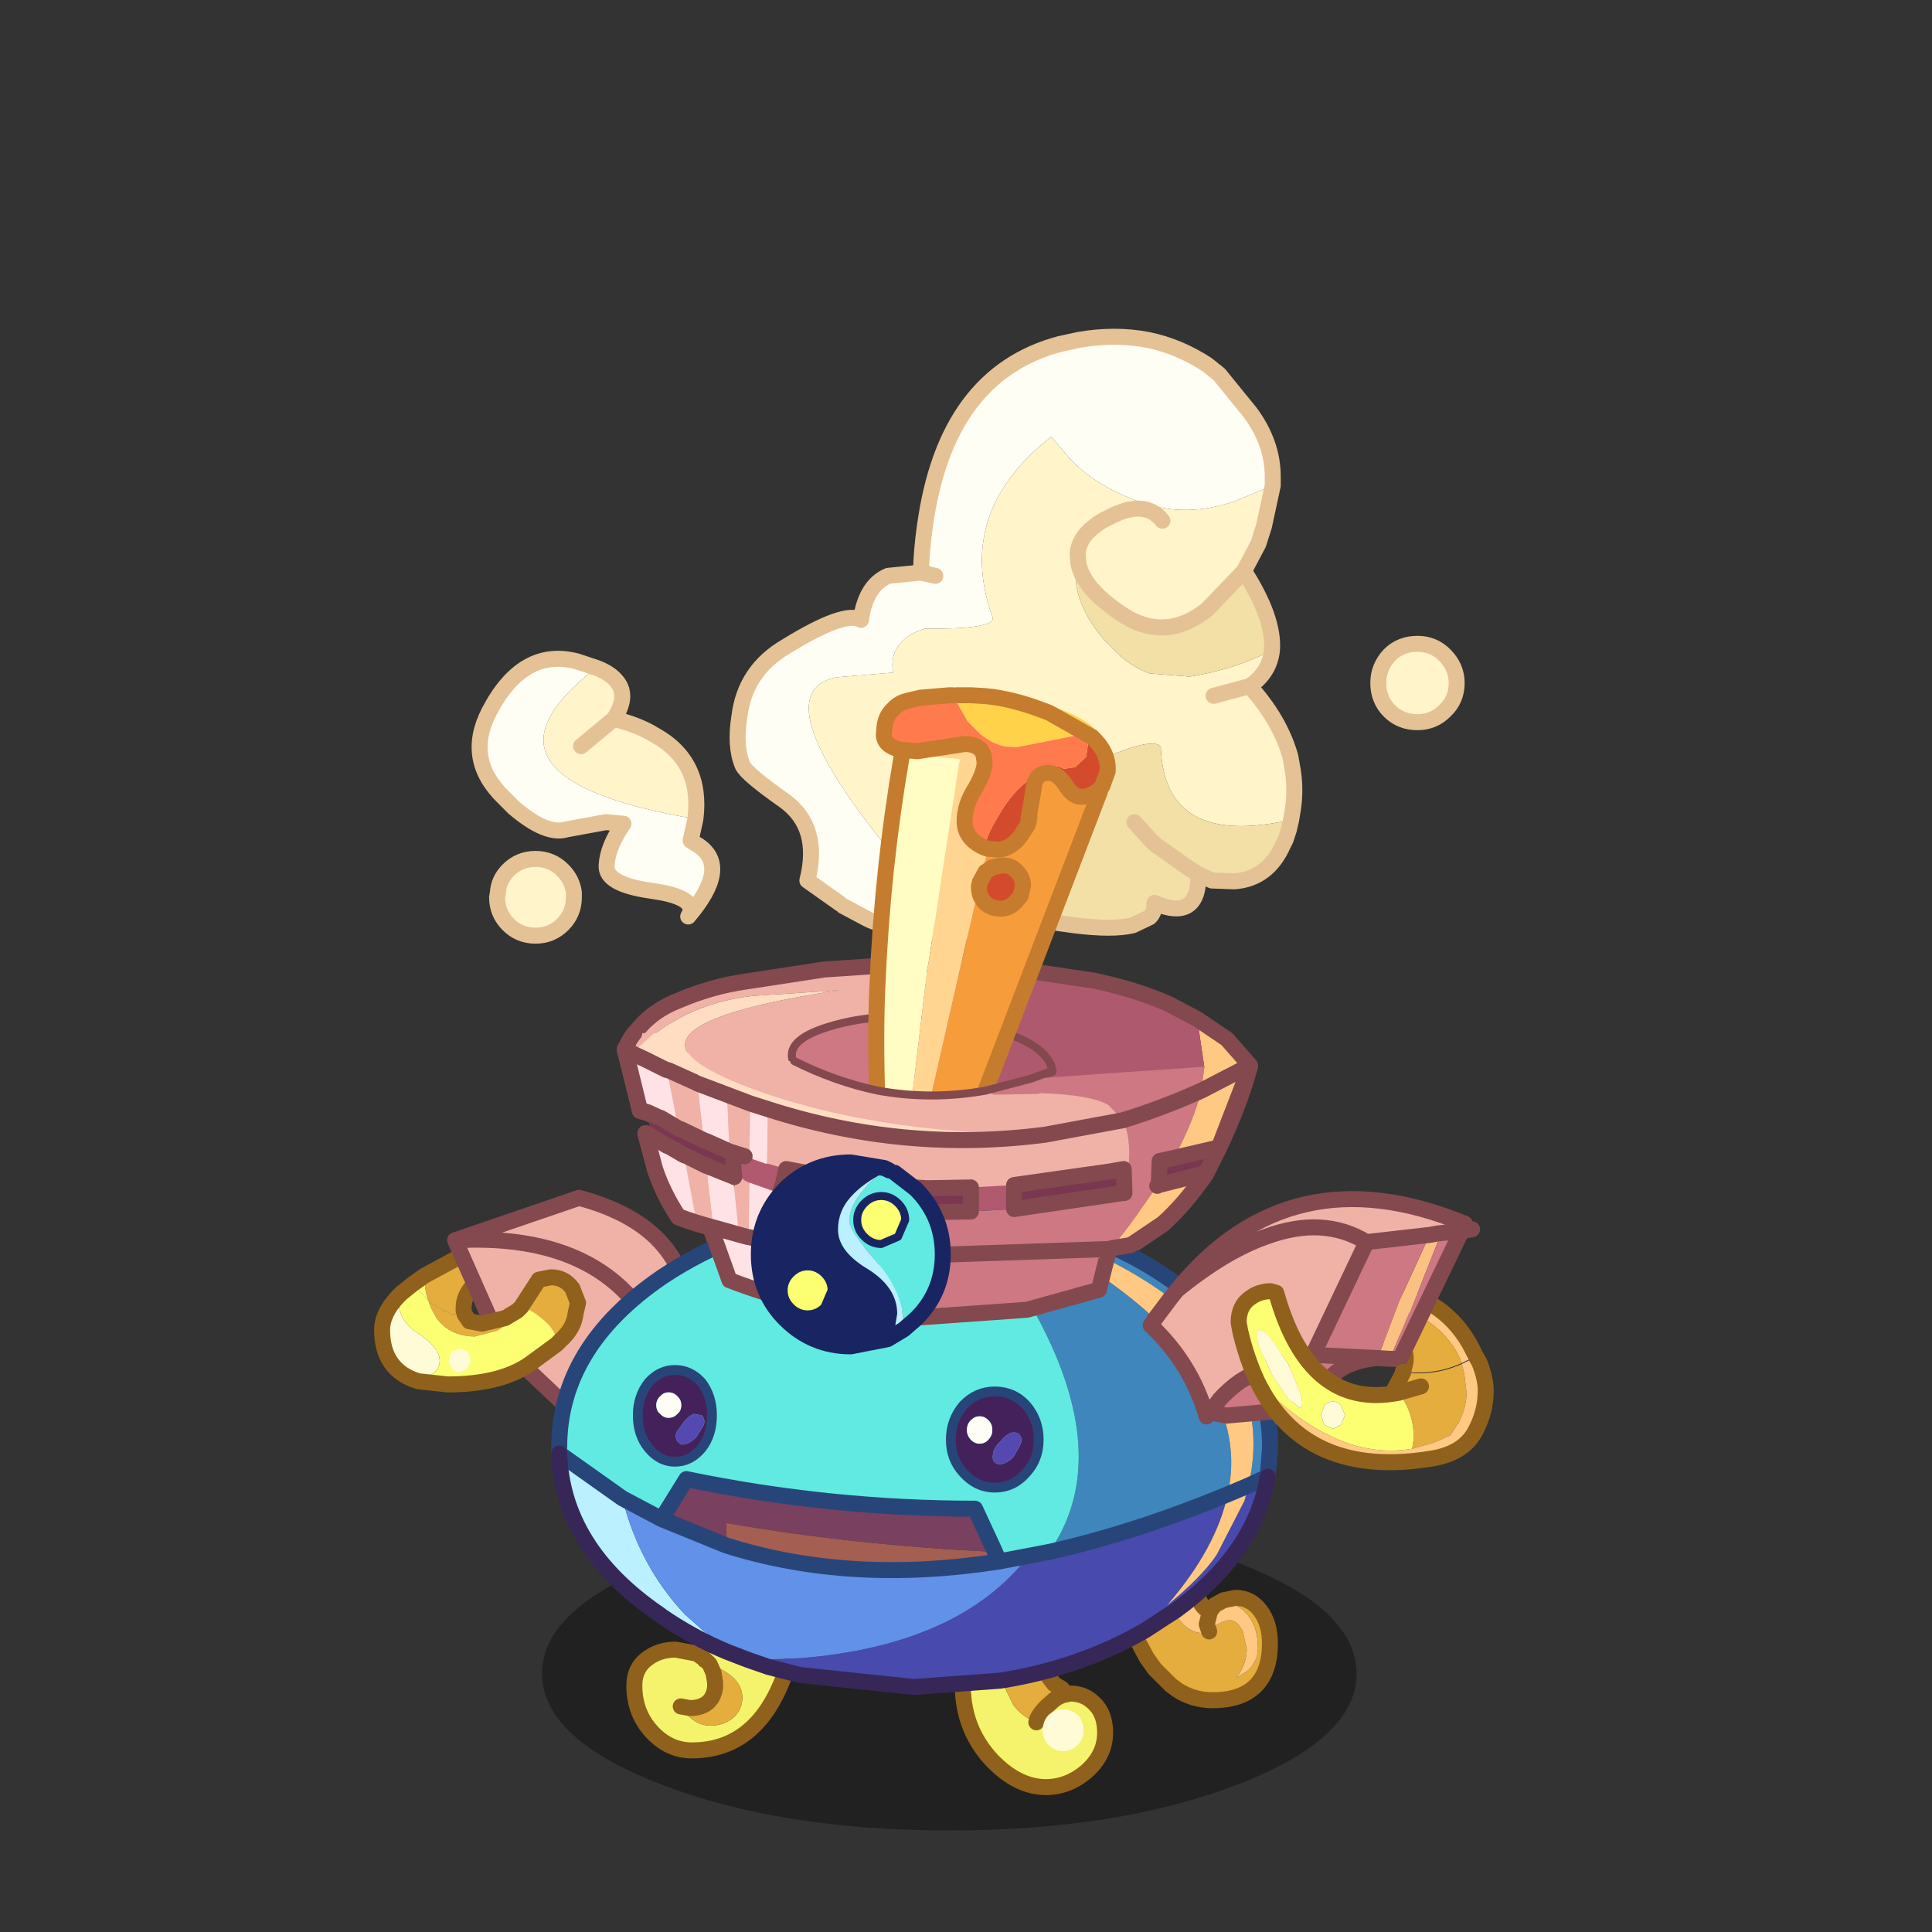 <svg xmlns:ffdec="https://www.free-decompiler.com/flash" xmlns:xlink="http://www.w3.org/1999/xlink" ffdec:objectType="frame" height="90" width="90" xmlns="http://www.w3.org/2000/svg"><rect width="100%" height="100%" fill="#333333" stroke="none"/><use ffdec:characterId="40" height="89.95" transform="translate(3.9 -4.6)" width="69" xlink:href="#a"/><defs><g id="a" transform="translate(-3.9 4.6)"><use ffdec:characterId="2" height="39.3" transform="translate(25.25 70.65) scale(.372)" width="102" xlink:href="#b"/><use ffdec:characterId="3" height="38.45" transform="translate(21.965 15.315) scale(.745)" width="62.1" xlink:href="#c"/><use ffdec:characterId="5" height="8.1" transform="translate(29.178 75.878) scale(.745)" width="10.45" xlink:href="#d"/><use ffdec:characterId="7" height="8.65" transform="translate(44.478 77.178) scale(.745)" width="9.9" xlink:href="#e"/><use ffdec:characterId="9" height="7.6" transform="translate(52.528 73.913) scale(.745)" width="9.4" xlink:href="#f"/><use ffdec:characterId="11" height="23.3" transform="translate(28.728 44.528) scale(.745)" width="40.1" xlink:href="#g"/><use ffdec:characterId="13" height="27.05" transform="translate(40.428 31.978) scale(.745)" width="15.5" xlink:href="#h"/><use ffdec:characterId="15" height="4.85" transform="translate(18.878 57.828) scale(.745)" width="6" xlink:href="#i"/><use ffdec:characterId="17" height="14.4" transform="translate(20.828 55.428) scale(.745)" width="15.35" xlink:href="#j"/><use ffdec:characterId="19" height="7.7" transform="translate(17.428 59.128) scale(.745)" width="13.25" xlink:href="#k"/><use ffdec:characterId="21" height="31.05" transform="translate(25.678 55.828) scale(.745)" width="45.45" xlink:href="#l"/><use ffdec:characterId="23" height="18.9" transform="translate(28.728 47.754) scale(.745)" width="40.1" xlink:href="#m"/><use ffdec:characterId="25" height="12.5" transform="translate(34.978 53.778) scale(.745)" width="12.5" xlink:href="#n"/><use ffdec:characterId="27" height="5.4" transform="translate(63.978 60.228) scale(.745)" width="6.8" xlink:href="#o"/><use ffdec:characterId="29" height="14.6" transform="translate(53.228 55.478) scale(.745)" width="21.1" xlink:href="#p"/><use ffdec:characterId="31" height="11.7" transform="translate(57.328 59.778) scale(.745)" width="16.45" xlink:href="#q"/><use ffdec:characterId="32" height="13.05" transform="translate(29.482 63.589) scale(.455)" width="42.05" xlink:href="#r"/></g><g id="c"><path d="m26.9 33.1-1.25-.95q-7.9-9.75-3.35-10.8l3.6-.3q-.15-1.1.4-1.75.55-.7 1.6-1 4.7.05 4.2-.8-2.3-6.5 3.7-11.2l1.15 1.35q1.55 1.7 4.45 2.75 2.9 1 5.95-.1l2.3-.95-.55 2.55-.35 1.1-.9 1.7-2.3 2.4q-2.5 2-5.1.45-2.6-1.65-2.95-3.3l-.05-.6q-.65 2.75 1.75 5.45l.85.85q.9.8 1.9 1.15l2.5.2q2.85-.45 5.15-1.65-.15 1.4-1.4 2.25 1.9 2.1 2.55 4.4l.15.85q.2 1.25 0 2.5l-.1.6q-7.95 1.8-8.15-4.55-.15-.25-.7-.2-2.7.15-15.05 7.6m19.05-10.6 2.25-.6-2.25.6m11 .95q-.7-.7-.7-1.75 0-1 .7-1.75.7-.7 1.75-.7 1 0 1.7.7.75.75.75 1.75 0 1.05-.75 1.75-.7.7-1.7.7-1.05 0-1.75-.7m-14.2-11.9q-1.1-1.4-3.35-.2-.55.25-.9.55-1 .75-1.05 1.75.05-1 1.05-1.75.35-.3.9-.55 2.25-1.2 3.35.2m-35.4 9.2q.8.3 1.2.75.9.95-.1 2.45 1.5.35 2.55 1 3 1.65 2.55 5.25-15.1-2.55-6.2-9.45M1.15 35.1l.05-.3q.05-.8.65-1.4.7-.7 1.7-.7t1.7.7q.6.6.7 1.4v.3q0 1-.7 1.7t-1.7.7q-1 0-1.7-.7t-.7-1.7m5.25-9.45 2.05-1.7-2.05 1.7" fill="#fff4ca" fill-rule="evenodd" transform="translate(.45 .45)"/><path d="m49.65 9.35-2.3.95q-3.05 1.1-5.95.1-2.9-1.05-4.45-2.75L35.8 6.3q-6 4.7-3.7 11.2.5.85-4.2.8-1.05.3-1.6 1-.55.65-.4 1.75l-3.6.3q-4.55 1.05 3.35 10.8l1.25.95 5.2 4q-3.45.25-5.6-.05-1.4-.2-2.2-.6l-1.5-.8-.2-.15-2.05-1.45q.85-3.35-1.45-5-2.35-1.65-2.6-2.2-.5-1.2-.2-3.05.35-2.9 2.95-4.4 3.65-2.25 4.65-1.65.3-2.15 1.7-2.75l2-.2h.05q.05-1.55.25-2.9Q29.2 2.4 36.35.5L37.5.25q2.3-.4 4.35 0 1.95.4 3.7 1.55l.75.6 1.95 2.4q1.4 1.9 1.4 4v.55m-22 5.45.9.2-.9-.2m-14.1 15.4-.3 1.35.55.35q1.9 1.35-.7 4.4.65-1.05-1.65-1.5l-.6-.1Q7.9 34.3 8 33.1q.05-1.15 1.05-2.6l-1.1-.1-2.45.45q-1.25.4-3.3-1.35l-.6-.6q-2.5-2.4-.95-5.4 2.1-4.05 5.5-3.15l1.2.4q-8.9 6.9 6.2 9.45" fill="#fffef4" fill-rule="evenodd" transform="translate(.45 .45)"/><path d="M26.9 33.1q12.35-7.45 15.05-7.6.55-.05.7.2.2 6.35 8.15 4.55l-.15.65-.2.6-.15.3q-.95 2.15-3.05 2.3l-1.4-.05-.85-.4q.05 3-2.75 1.8.05.55-.3.9l-1.05.5q-1.25.3-3.65 0l-1.45-.2-3.25.4-.45.05-5.2-4m20.95-18.4q1.9 2.95 1.75 4.95-2.3 1.2-5.15 1.65l-2.5-.2q-1-.35-1.9-1.15l-.85-.85q-2.4-2.7-1.75-5.45l.05.6q.35 1.65 2.95 3.3 2.6 1.55 5.1-.45l2.3-2.4M45 33.65l-.5-.3-2.2-1.55-.35-.35L41 30.4l.95 1.05.35.35 2.2 1.55.5.3" fill="#f2e0a7" fill-rule="evenodd" transform="translate(.45 .45)"/><path d="m50.8 30.25.1-.6q.2-1.25 0-2.5l-.15-.85q-.65-2.3-2.55-4.4l-2.25.6m-23.35 13-2.05-1.45q.85-3.35-1.45-5-2.35-1.65-2.6-2.2-.5-1.2-.2-3.05.35-2.9 2.95-4.4 3.65-2.25 4.65-1.65.3-2.15 1.7-2.75l2-.2h.05q.05-1.55.25-2.9Q29.2 2.4 36.35.5L37.5.25q2.3-.4 4.35 0 1.95.4 3.7 1.55l.75.6 1.95 2.4q1.4 1.9 1.4 4v.55l-.55 2.55-.35 1.1-.9 1.7q1.9 2.95 1.75 4.95-.15 1.4-1.4 2.25m-.35-7.2-2.3 2.4q-2.5 2-5.1.45-2.6-1.65-2.95-3.3l-.05-.6q.05-1 1.05-1.75.35-.3.9-.55 2.25-1.2 3.35.2m14.2 11.9q-.7-.7-.7-1.75 0-1 .7-1.75.7-.7 1.75-.7 1 0 1.7.7.75.75.75 1.75 0 1.05-.75 1.75-.7.7-1.7.7-1.05 0-1.75-.7m-6.15 6.8-.15.65-.2.6-.15.3q-.95 2.15-3.05 2.3l-1.4-.05-.85-.4q.05 3-2.75 1.8.05.55-.3.9l-1.05.5q-1.25.3-3.65 0l-1.45-.2-3.25.4m-.45.05q-3.45.25-5.6-.05-1.4-.2-2.2-.6l-1.5-.8M41 30.4l.95 1.05.35.35 2.2 1.55.5.3M28.55 15l-.9-.2m-14.1 15.4-.3 1.35.55.35q1.9 1.35-.7 4.4.65-1.05-1.65-1.5l-.6-.1Q7.9 34.3 8 33.1q.05-1.15 1.05-2.6l-1.1-.1-2.45.45q-1.25.4-3.3-1.35l-.6-.6q-2.5-2.4-.95-5.4 2.1-4.05 5.5-3.15l1.2.4q.8.3 1.2.75.9.95-.1 2.45 1.5.35 2.55 1 3 1.65 2.55 5.25m-12.4 4.9.05-.3q.05-.8.65-1.4.7-.7 1.7-.7t1.7.7q.6.6.7 1.4v.3q0 1-.7 1.7t-1.7.7q-1 0-1.7-.7t-.7-1.7m7.3-11.15-2.05 1.7" fill="none" stroke="#e4c296" stroke-linecap="round" stroke-linejoin="round" transform="translate(.45 .45)"/></g><g id="t"><path d="M4.85.2 5.4 0q1.9.55 3 1.3l-.05.1h.2q.55.35.9.8-1.7 4.9-5.85 4.9-1.4 0-2.45-1.1Q0 4.8 0 3.05 0 1.9.9 1.3 1.6.8 2.6.8l1.3.25q.5-.25.75-1l.2.15m-.4 1.25V1.4H4.4v.05h.05l.25.25.05.1-.05-.1-.25-.25M2.9 4.35q.8 1.2 1.85 1.2.9 0 1.5-.55.5-.5.5-1.2 0-1.3-1.95-2.05l-.05.05.2.45.1.6v.3q-.15 1.2-1.4 1.3h-.2l-.55-.1m1-3.3.5.35-.5-.35" fill="#f4f36b" fill-rule="evenodd" transform="translate(.5 .5)"/><path d="m4.75 1.8.05-.05q1.95.75 1.95 2.05 0 .7-.5 1.2-.6.55-1.5.55-1.05 0-1.85-1.2l.55.1h.2q1.25-.1 1.4-1.3v-.3l-.1-.6-.2-.45" fill="#e4ad3e" fill-rule="evenodd" transform="translate(.5 .5)"/><path d="M4.85.2 5.4 0q1.9.55 3 1.3l.15.1q.55.35.9.8-1.7 4.9-5.85 4.9-1.4 0-2.45-1.1Q0 4.8 0 3.05 0 1.9.9 1.3 1.6.8 2.6.8l1.3.25q.5-.25.75-1m-.2 1.4.25.25.05.1.2.45.1.6v.3q-.15 1.2-1.4 1.3h-.2l-.55-.1m1.55-2.9H4.4V1.4l-.5-.35" fill="none" stroke="#90611c" stroke-linecap="round" stroke-linejoin="round" transform="translate(.5 .5)"/></g><g id="u"><path d="m6.5 1.85.2-.05q.9 0 1.5.6.7.65.7 1.85 0 1.4-1.2 2.45-1.15.95-2.5.95-1.75 0-3.35-1.65Q.05 4.1 0 1.4L2.3.75l.85 1.75q.55.75 1.45 1.1.05-.4.65-1l.45-.4q.4-.3.8-.35" fill="#f4f36b" fill-rule="evenodd" transform="translate(.5 .5)"/><path d="M6.5 1.85q-.4.05-.8.35l-.45.4q-.6.6-.65 1-.9-.35-1.45-1.1L2.3.75 5.1 0q0 .4.3.8l.3.4.5.3.3.35" fill="#e4ad3e" fill-rule="evenodd" transform="translate(.5 .5)"/><path d="M0 1.4Q.05 4.1 1.85 6q1.6 1.65 3.35 1.65 1.35 0 2.5-.95 1.2-1.05 1.2-2.45 0-1.2-.7-1.85-.6-.6-1.5-.6l-.2.05q-.4.05-.8.35l-.45.4q-.6.6-.65 1M5.1 0q0 .4.3.8l.3.4.5.3" fill="none" stroke="#90611c" stroke-linecap="round" stroke-linejoin="round" transform="translate(.5 .5)"/><path d="M2.8 1.25.5 1.9m2.3-.65L5.6.5" fill="none" stroke="#90611c" stroke-linecap="round" stroke-linejoin="round" stroke-width=".1"/><path d="M7.2 5q-.4.4-.95.4-.5 0-.9-.4Q5 4.65 5 4.1t.35-.95q.4-.35.9-.35.55 0 .95.35.35.4.35.95 0 .55-.35.9" fill="#fffbd6" fill-rule="evenodd" transform="translate(.5 .5)"/></g><g id="v"><path d="m2.4 1.45.2.4q.7 1 1.6 1l.4-.1.45-.4q.5-.3.85-.3.45 0 .8.7l.25 1.1q0 .95-.65 1.8l.65-.4q.7-.6.7-1.45 0-2.4-2.15-3l.75-.15q.95 0 1.55.8.6.8.6 2.05 0 1.7-.85 2.6-.9.95-2.75.95-1.2 0-2.2-.65l-.4-.3-1-1-.5-.7L0 3.1l2.4-1.65" fill="#e4ad3e" fill-rule="evenodd" transform="translate(.5 .05)"/><path d="M5.5.8q2.15.6 2.15 3 0 .85-.7 1.45l-.65.4q.65-.85.65-1.8l-.25-1.1q-.35-.7-.8-.7-.35 0-.85.3l-.45.4-.4.1q-.9 0-1.6-1l-.2-.4 1.45-1 .15.4q.25.5.65.65l.3-.4.55-.3m-.9 1.95-.15-.45.2-.8-.2.8.15.45" fill="#ffc983" fill-rule="evenodd" transform="translate(.5 .05)"/><path d="m0 3.1.7 1.3.5.7 1 1 .4.3q1 .65 2.2.65 1.85 0 2.75-.95.85-.9.85-2.6 0-1.25-.6-2.05-.6-.8-1.55-.8L5.5.8l-.55.3-.3.4-.2.8.15.45M3.85.45l.15.4q.25.5.65.65" fill="none" stroke="#90611c" stroke-linecap="round" stroke-linejoin="round" transform="translate(.5 .05)"/><path d="M2.9 1.5.5 3.15M2.9 1.5l1.45-1L5 .05" fill="none" stroke="#90611c" stroke-linecap="round" stroke-linejoin="round" stroke-width=".1"/></g><g id="w"><path d="m0 5.4.35-.65q1.05-1.7 3-2.45 2.1-.9 4.25-1.2l4.9-.75 4.5-.3h2.6l.5.05-1.35 1.25-.15.2-1.75 1.75q-2.25.05-4.15.65-2.25.7-2.25 1.75 0 .3.15.45 2.6 1.3 5.25 1.85 3.3.6 6.7 0l.55.25 2.8-.05.05-.05q3.2.1 4.3.75l.9.95-4.85.9 4.85-.9q.4.8.4 2.1l-.05.9-.3.05-.85.15-6 .85-2.7.15-2.75.05-3.75-.25-5.05-.95-1.2-.35.05-3.4q8.55 2.75 17.35 1.6-11.25-.05-19.2-3.2l-.8-.35q-7.45-3.35 7.1-5.55L8.05 2Q3.5 2.5.45 5.65L0 5.4m5.35 11.1-.85-.25L3.7 12l.05.05h.05l1.3.65.45 3.85-.2-.05m-2.7-9.8 1.7.75.2.1.4 3.55-1.45-.7h-.05l-.1-.05-.7-3.65M6.4 8.25l1.45.55-.05 3.4h-.1q-.45-.2-.5 1 .1.35.5.5l.1.05-.05 3.4H7.7L7.15 17l-.3-2.85.05-.85-.05.1-.05-.6v-.05q-.15-.9.7-.65l-.95-.3-.15-3.55" fill="#f0b1a7" fill-rule="evenodd" transform="translate(.5 .5)"/><path d="m30.45 17.85-.15.05-14.75.5 14.75-.5-.15.35-.15.15.05.05-.05.6-.35 1.4-4.5 1.25-7.75.55.05-.3q0-1.55-1.65-3.25l-.25-.3-6.75-1 1.05-3.1h.05l4.35.95 4.65.35 2.75-.05 2.7-.15 6.8-1h.1l-.05-1.5.3-.05.05-.9q0-1.3-.4-2.1l-.9-.95q-1.1-.65-4.3-.75h-.25l.2.05-2.8.05-.55-.25 2.85-.75 10.85-.75-.2 1.5q-.45 1.85-1.7 4.2l-.9.2-.05 1.35-.1.2-1.65 2.35-1.2 1.55M15.85 8q-2.65-.55-5.25-1.85-.15-.15-.15-.45 0-1.05 2.25-1.75 1.9-.6 4.15-.65h.7l-.7 1.5-1 3.2m20.2 0q-2.45 1.1-4.9 1.85Q33.6 9.1 36.05 8" fill="#cd7882" fill-rule="evenodd" transform="translate(.5 .5)"/><path d="m35.8 3.45 1.85 1.25 1.45 1.65v.05q-.6 2.3-1.95 5.15l-2.8.65q1.25-2.35 1.7-4.2l.2-1.5-.45-3.05m.55 9.7Q35 15.1 33.65 16.3l-2 1.35-1.2.2 1.2-1.55 1.65-2.35.1-.2v.15l2.95-.75M39.1 6.4 36.05 8l3.05-1.6m-5.7 7.5-.1.05.1-.05" fill="#ffc983" fill-rule="evenodd" transform="translate(.5 .5)"/><path d="M17.4 22.25q-5.35-.3-10.85-2.4l-1.2-3.35.2.05-.45-3.85h.1l.05.05 1.5.6.1.8.3 2.85.55.15h.05l.05-3.4 1.7.6.15.05.2-.1-1.05 3.1 6.75 1 .25.3q1.65 1.7 1.65 3.25l-.05.3m-12.9-6L3.75 16l-.4-.15Q2.4 14.4 1.9 12.9l-.6-2.25.35.2 1 .6h.05l.95.55h.05l.8 4.25m-3.05-6.9-.5-.15-.8-3.25.3-.3.95.45 1.2.6h.05l.7 3.65-1.1-.65H2.2l-.75-.35m3.1-1.8 1.85.7.15 3.55-1.45-.65h-.05l-.1-.05-.4-3.55m3.3 1.25 1.1.35-.05 3.4h-.1l-1-.35.05-3.4m-.7 8.2-1.6-.45 1.6.45m2.6-2.75.05-.2v.2h-.05m.15.05h-.05.05m-1.1 3.1-1.05-.25 1.05.25" fill="#ffe2e5" fill-rule="evenodd" transform="translate(.5 .5)"/><path d="M.45 5.65Q3.5 2.5 8.05 2l5.35-.35Q-1.15 3.85 6.3 7.2l.8.35q7.95 3.15 19.2 3.2-8.8 1.15-17.35-1.6l-1.1-.35-1.45-.55-1.85-.7-.2-.1-1.7-.75H2.6l-1.2-.6-.95-.45" fill="#ffddc3" fill-rule="evenodd" transform="translate(.5 .5)"/><path d="m20.1.1 1.1.05L25 .4l4.35.65q2.6.55 4.65 1.45l1.8.95.45 3.05-10.85.75-2.85.75q-3.4.6-6.7 0l1-3.2.7-1.5h-.7l1.75-1.75.15-.2L20.1.1m5.3 7.15 1.35-.5q-.2-1.55-3.15-2.5-2.65-.9-6.05-.95 3.4.05 6.05.95 2.95.95 3.15 2.5l-1.35.5" fill="#af596f" fill-rule="evenodd" transform="translate(.5 .5)"/><path d="m37.15 11.55-.75 1.5-.05.1-2.95.75v-.15l.45-.7.5-.85 2.8-.65m-35.5-.7-.2-1.5.75.35h.05l1.1.65.1.05h.05l1.45.7.1.05h.05l1.45.65.95.3q-.85-.25-.7.65l-.05.6-1.5-.6-.05-.05h-.1l-1.3-.65h-.05L3.7 12h-.05l-.95-.55h-.05l-1-.6m8.2 3.2.25-1.15 5.05.95 3.75.25 2.75-.05v1.5l-2.75.05-4.65-.35-4.35-.95h-.05l-.05-.05.05-.2m-.95-1.5h-.1.1m22.3.35.05 1.5h-.1l-6.8 1v-1.5l6-.85.85-.15" fill="#7b3652" fill-rule="evenodd" transform="translate(.5 .5)"/><path d="m7.8 13.75-.1-.05q-.4-.15-.5-.5.05-1.2.5-1h.1l1 .35h.1l1.2.35-.25 1.15H9.8l-.05.2.05.05h.05l-.2.1-.15-.05-1.7-.6m16.55 1.65-2.7.15v-1.5l2.7-.15v1.5" fill="#b0596f" fill-rule="evenodd" transform="translate(.5 .5)"/><path d="m0 5.4.35-.65q1.05-1.7 3-2.45 2.1-.9 4.25-1.2l4.9-.75 4.5-.3h2.6l.5.05 1.1.05L25 .4l4.35.65q2.6.55 4.65 1.45l1.8.95 1.85 1.25 1.45 1.65v.05q-.6 2.3-1.95 5.15l-.75 1.5-.05.1Q35 15.1 33.65 16.3l-2 1.35-1.2.2-.15.05-.3 1.15-.35 1.4-4.5 1.25-7.75.55q-5.35-.3-10.85-2.4l-1.2-3.35-.85-.25-.75-.25-.4-.15Q2.4 14.4 1.9 12.9l-.6-2.25.35.2 1 .6h.05l.95.55h.05l.05.05h.05l1.3.65h.1l.05.05 1.5.6.05-.6q-.15-.9.7-.65l-.95-.3-1.45-.65h-.05l-.1-.05-1.45-.7h-.05l-.1-.05-1.1-.65H2.2l-.75-.35-.5-.15-.8-3.25L0 5.4l.45.25.95.45 1.2.6h.05l1.7.75m21.95 3.3 4.85-.9Q33.6 9.1 36.05 8l3.05-1.6M4.55 7.55l1.85.7 1.45.55 1.1.35q8.55 2.75 17.35 1.6M6.85 13.4l-.05-.6v-.05m-1.25 3.8 1.6.45.55.15h.05l1.05.25 6.75 1 14.75-.5M5.35 16.5l.2.05m4.3-2.25H9.8l-.05-.05.05-.2v.25m.05-.25.25-1.15 5.05.95 3.75.25 2.75-.05v1.5l-2.75.05-4.65-.35-4.35-.95h-.05l-.05-.05h-.05M31.2 12.9l.05 1.5h-.1l-6.8 1v-1.5l6-.85.85-.15m3.15-.7 2.8-.65m-3.75 2.2v.15l2.95-.75m-26.5.9-.05.2m.05.05h.05m23.4-.35.1-.05m.95-1.7-.9.2-.05 1.35" fill="none" stroke="#83494e" stroke-linecap="round" stroke-linejoin="round" transform="translate(.5 .5)"/><path d="M23.05 8.5q-3.4.6-6.7 0-2.65-.55-5.25-1.85-.15-.15-.15-.45 0-1.05 2.25-1.75 1.9-.6 4.15-.65h.7q3.4.05 6.05.95 2.95.95 3.15 2.5l-1.35.5-2.85.75z" fill="none" stroke="#83494e" stroke-linecap="round" stroke-linejoin="round" stroke-width=".5"/></g><g id="x"><path d="M14.5 4.8v-.15q0-1.1-1-2 1 .9 1 2v.15l-.35.95-.2.2q-.5.45-1.1.45-.55 0-1-.75-.5-.75-1.05-.75-.75 0-.9.75L9.85 6l-.3 1.75.3-1.75v.05l.05.25-.05.15-.2 1.1-.05.1-.05.1L9 8.7l.05.15q-.65.85-1.45.85L7 9.65l.05-.3q-.45 0 .7-1.9Q8.9 5.5 10.5 4.8h.05l.2-.1.15-.05.15-.1.3-.05q.15 0 .4.15l.7-.1.7-.65.15-1.05h.05l.15-.2h-.05.05l.25-.45q.75.7 1.1 1.65l-.05.1-.3.85m-8 6.95.35-.65.45-.3.55-.1q.55-.05.9.3.45.4.45.95l-.15.65-.3.35q-.35.4-.9.45-.6 0-1-.35-.4-.4-.4-.95v-.15l.05-.15v-.05" fill="#d34b2c" fill-rule="evenodd" transform="translate(.5 .5)"/><path d="m13.75 2.2-.25.45-2.65-1.5Q8.6.25 6.8.1q1.8.15 4.05 1.05l2.65 1.5h-.05l-.85-.1-3.8.75-.75-.05q-.85-.2-1.55-.8l-.75-.75L4.8.05h1.15l.4.05h.45q4.9.25 6.95 2.1" fill="#ffd249" fill-rule="evenodd" transform="translate(.5 .5)"/><path d="m4.8.05.95 1.65.75.75q.7.6 1.55.8l.75.05 3.8-.75.85.1h.05l-.15.2h-.05l-.15 1.05-.7.65-.7.1q-.25-.15-.4-.15l-.3.05H11l-.1.1-.15.05-.2.1h-.05q-1.6.7-2.75 2.65-1.15 1.9-.7 1.9l-.05.3q-.5-.15-.9-.5-.55-.5-.55-1.2 0-1.05.65-2.05.6-1.05.6-1.65l-.05-.4q-.2-.75-1.2-.75l-2.95.45-1.1-.1-.45-.5q-.4-.5-.5-1V1.3L1.1.9l.05-.05.8-.45.55-.3L4.6.05h.2M1.95.4 2.8.2 4.6.05 2.8.2l-.85.2M.55 1.95Q.65 1.3 1.1.9q-.45.4-.55 1.05M7 8.55v.05l.05.05-.05-.1" fill="#ff7a4c" fill-rule="evenodd" transform="translate(.5 .5)"/><path d="m7 9.65.6.05q.8 0 1.45-.85L9 8.7l.55-.95.05-.1.05-.1.2-1.1.05-.15-.05-.25V6l.05-.35q.15-.75.9-.75.55 0 1.05.75.45.75 1 .75.6 0 1.1-.45l.2-.2-.15.35-7.5 19.6-.1.2-.2-.15-2 .3h-.95V26l3.2-14.05v.15q0 .55.4.95.4.35 1 .35.55-.05.9-.45l.3-.35.15-.65q0-.55-.45-.95-.35-.35-.9-.3l-.55.1-.45.3-.35.65.5-2.1m2.05-.8.45-.7V8.1l.05-.15.05-.3-.05.3-.05.15v.05l-.45.7m.45-.75v-.05l.05-.1-.05.1v.05M6.2 25.75l.3-.05-.3.05" fill="#f79c3b" fill-rule="evenodd" transform="translate(.5 .5)"/><path d="M.1 25.6q-.15-4.25 0-7.45.3-7.2 1.5-14.2v-.3l3.7.4-.1.3-1.9 12.4-.1.5-.1.9-.7 5.9-.05.4-.05.45-.2.8h-.25L.1 25.6" fill="#fffcc4" fill-rule="evenodd" transform="translate(.5 .5)"/><path d="m3.2 26.05-.65-.1v-.25H2.1l.2-.8.05-.45.05-.4.7-5.9.1-.9.1-.5 1.9-12.4.1-.3-3.7-.4-.1-.2 1.1.1 2.95-.45q1 0 1.2.75l.05.4q0 .6-.6 1.65-.65 1-.65 2.05 0 .7.55 1.2.4.35.9.5l-.5 2.1v.05l-.05.15L3.25 26l-.05.05" fill="#ffd591" fill-rule="evenodd" transform="translate(.5 .5)"/><path d="M13.5 2.65q1 .9 1 2v.15l-.35.95-.2.2q-.5.45-1.1.45-.55 0-1-.75-.5-.75-1.05-.75-.75 0-.9.75L9.85 6l-.3 1.75m3.95-5.1-2.65-1.5Q8.6.25 6.8.1L5.95.05h-.9M7 9.65l.6.05q.8 0 1.45-.85l.45-.7V8.1l.05-.15-.05.1v.05m4.5-2L6.5 25.7l-.3.05-2 .3h-1l-.65-.1L.1 25.6q-.15-4.25 0-7.45.3-7.2 1.5-14.2v-.3m-.1-.2q-1-.25-1-.95l.05-.55Q.65 1.3 1.1.9q.3-.35.85-.5L2.8.2 4.6.05h.2m-3.3 3.4 1.1.1 2.95-.45q1 0 1.2.75l.05.4q0 .6-.6 1.65-.65 1-.65 2.05 0 .7.55 1.2.4.35.9.5m-.5 2.1.35-.65.45-.3.55-.1q.55-.05.9.3.45.4.45.95l-.15.65-.3.35q-.35.4-.9.45-.6 0-1-.35-.4-.4-.4-.95v-.15l.05-.15v-.05m3.1-4.1-.05.3" fill="none" stroke="#c57c2e" stroke-linecap="round" stroke-linejoin="round" transform="translate(.5 .5)"/></g><g id="y"><path d="M.7 1.65 3.1.35Q3.35 0 3.8 0q.6 0 .95.5l.25.8q0 .45-1.15.85-.7.7-.7 1.5v.2l.05.2h-.85L2.1 3.9l-.05-.05h-.2l-.1-.1-.8-.5Q.7 2.55.7 1.65" fill="#e4ad3e" fill-rule="evenodd" transform="translate(.5 .5)"/><path d="M.95 3.25 0 2.15l.7-.5q0 .9.25 1.6" fill="#fcff72" fill-rule="evenodd" transform="translate(.5 .5)"/><path d="M.7 1.65 3.1.35Q3.35 0 3.8 0q.6 0 .95.5l.25.8q0 .45-1.15.85-.7.7-.7 1.5v.2M0 2.15l.7-.5" fill="none" stroke="#90611c" stroke-linecap="round" stroke-linejoin="round" transform="translate(.5 .5)"/></g><g id="z"><path d="M11.9 7.45 7.35 13.4 2.9 9.2 0 2.65q8.45-.45 11.9 4.8Q8.45 2.2 0 2.65L7.75 0Q11.3.95 13 2.95q.95 1.1 1.35 2.55L11.9 7.45" fill="#f0b1a7" fill-rule="evenodd" transform="translate(.5 .5)"/><path d="M0 2.65 2.9 9.2l4.45 4.2 4.55-5.95Q8.45 2.2 0 2.65L7.75 0Q11.3.95 13 2.95q.95 1.1 1.35 2.55L11.9 7.45" fill="none" stroke="#83494e" stroke-linecap="round" stroke-linejoin="round" transform="translate(.5 .5)"/></g><g id="A"><path d="M8.7 1.85 9.8.15l.75-.15q.85 0 1.35.7l.35.9-.15.65q-.1.95-.95 1.7l-.2.2q-.05-.85-1-1.6Q9.3 2 8.7 1.85M2.9 1.5l.8.5.1.1H4l.05.05.25.15h.85l.3.45.8.15 1.45-.35.75-.45q-.3.75-1.3 1.25L5.8 3.7q-1.55 0-2.4-1.15L3.1 2l-.2-.5" fill="#e4ad3e" fill-rule="evenodd" transform="translate(.5 .5)"/><path d="M2.25 6.5Q0 5.8 0 3.3q0-1.05 1-2.1-.05 1.5 1.25 2.3 1.35.9 1.35 1.7 0 .5-.4.8l-.95.5" fill="#fffbd6" fill-rule="evenodd" transform="translate(.5 .5)"/><path d="m10.95 4.15-.05.05-1.5 1.1Q7.55 6.7 4.1 6.7l-1.85-.2.95-.5q.4-.3.4-.8 0-.8-1.35-1.7Q.95 2.7 1 1.2l.2-.2.75-.6.95 1.1.2.5.3.55Q4.25 3.7 5.8 3.7l1.35-.35q1-.5 1.3-1.25l.25-.25q.6.15 1.25.7.95.75 1 1.6" fill="#fcff72" fill-rule="evenodd" transform="translate(.5 .5)"/><path d="M8.7 1.85 9.8.15l.75-.15q.85 0 1.35.7l.35.9-.15.65q-.1.95-.95 1.7l-.2.2-.05.05-1.5 1.1Q7.55 6.7 4.1 6.7l-1.85-.2Q0 5.8 0 3.3q0-1.05 1-2.1l.2-.2.75-.6m3.2 1.9.3.45.8.15 1.45-.35.75-.45.25-.25" fill="none" stroke="#90611c" stroke-linecap="round" stroke-linejoin="round" transform="translate(.5 .5)"/><path d="m5.35 5.7-.5.25q-.3 0-.5-.25l-.2-.5.2-.55.5-.2.5.2.2.55-.2.5" fill="#fffbd6" fill-rule="evenodd" transform="translate(.5 .5)"/></g><g id="B"><path d="M25.35.15q5 .45 9.1 2.3l.2.1q1.75.8 3.3 1.85 4.2 2.85 5.7 6.5.8 1.95.8 4.15l-.15 1.85-1.2.55q2-8.65-8.85-14.15h-.05l-.05-.05v.05l-.35.3-.35.45Q43.4 10.8 41.8 18q-5.8 2.4-11.15 3.6 5.45-7.9-5.3-21.45M11.3 1.9l.55-.2-.05 1.05-.5-.85" fill="#3f86bd" fill-rule="evenodd" transform="translate(.5 .5)"/><path d="M10.45 21.2 6.4 19.55l1.55-2.5Q16.9 18.9 26 18.9l1.25 2.7q-8.65-.4-16.8-1.8v1.4" fill="#79405f" fill-rule="evenodd" transform="translate(.5 .5)"/><path d="M30.65 21.6Q36 20.4 41.8 18q-.7 3.35-3.8 6.95 2.15-1.75 3.1-3.15l1.75-3.4.25-.95 1.2-.55q-.8 4.8-5.8 8.4l-.55.35-1.3.85q-4.05 2.35-9.05 3.15l-5.4.4-7.15-.75-1.95-.5-1.3-.45 3.25-.1q9.95-.8 14.3-6.4l1.3-.25" fill="#484aad" fill-rule="evenodd" transform="translate(.5 .5)"/><path d="M10.5 27.85q-2.15-.9-4.05-2.2l-.2-.15Q.2 21.35 0 15.45l3.95 2.8q1.05 4.2 3.9 7.25l2.65 2.35" fill="#baf0ff" fill-rule="evenodd" transform="translate(.5 .5)"/><path d="m27.25 21.6.25.6q-9.3 1.45-17.05-1v-1.4q8.15 1.4 16.8 1.8" fill="#a45e52" fill-rule="evenodd" transform="translate(.5 .5)"/><path d="M25.35.15Q36.1 13.7 30.65 21.6l-1.3.25-1.85.35-.25-.6L26 18.9q-9.1 0-18.05-1.85l-1.55 2.5-2.45-1.3L0 15.45v-.4Q0 8.8 6.45 4.4 8.7 2.9 11.3 1.9l.5.85.05-1.05 1.1-.4Q15.45.5 18.3.2l3.9-.2 3.15.15" fill="#60eae2" fill-rule="evenodd" transform="translate(.5 .5)"/><path d="M41.8 18q1.6-7.2-8.35-13.95l.35-.45.35-.3v-.05l.05.05h.05Q45.1 8.8 43.1 17.45l-.25.95-1.75 3.4q-.95 1.4-3.1 3.15 3.1-3.6 3.8-6.95l1.3-.55-1.3.55" fill="#ffc983" fill-rule="evenodd" transform="translate(.5 .5)"/><path d="m11.8 28.35-1.3-.5-2.65-2.35Q5 22.45 3.95 18.25l2.45 1.3 4.05 1.65q7.75 2.45 17.05 1l1.85-.35q-4.35 5.6-14.3 6.4l-3.25.1" fill="#6191e9" fill-rule="evenodd" transform="translate(.5 .5)"/><path d="m44.3 16.9.15-1.85q0-2.2-.8-4.15-1.5-3.65-5.7-6.5-1.55-1.05-3.3-1.85l-.2-.1Q30.35.6 25.35.15L22.2 0l-3.9.2q-2.85.3-5.35 1.1l-1.1.4-.55.2q-2.6 1-4.85 2.5Q0 8.8 0 15.05v.4l3.95 2.8 2.45 1.3 1.55-2.5Q16.9 18.9 26 18.9l1.25 2.7.25.6q-9.3 1.45-17.05-1L6.4 19.55m24.25 2.05Q36 20.4 41.8 18l1.3-.55 1.2-.55m-16.8 5.3 1.85-.35 1.3-.25" fill="none" stroke="#284579" stroke-linecap="round" stroke-linejoin="round" transform="translate(.5 .5)"/><path d="M44.3 16.9q-.8 4.8-5.8 8.4l-.55.35-1.3.85q-4.05 2.35-9.05 3.15l-5.4.4-7.15-.75-1.95-.5-1.3-.45-1.3-.5q-2.15-.9-4.05-2.2l-.2-.15Q.2 21.35 0 15.45" fill="none" stroke="#372758" stroke-linecap="round" stroke-linejoin="round" transform="translate(.5 .5)"/></g><g id="C"><path d="m30.45 17.85 1.2-1.55 1.65-2.35.1-.2v.15l-.1.05.1-.05 2.95-.75Q35 15.1 33.65 16.3l-2 1.35-1.2.2m3.9-5.65q1.25-2.35 1.7-4.2l.2-1.5h2.7L36.05 8l2.9-1.5h.15l-1.95 5.05-2.8.65" fill="#ffc983" fill-rule="evenodd" transform="translate(.5 -3.9)"/><path d="m31.2 12.9.3-.05.05-.9q0-1.3-.4-2.1Q33.6 9.1 36.05 8q-2.45 1.1-4.9 1.85l-.9-.95q-1.1-.65-4.3-.75h-.25l.2.05-2.8.05-.55-.25 2.85-.75 10.85-.75-.2 1.5q-.45 1.85-1.7 4.2l-.9.2-.05 1.35-.1.2-1.65 2.35-1.2 1.55-.15.05-.15.35-.15.15.05.05-.05.6-.35 1.4-4.5 1.25-7.75.55.05-.3q0-1.55-1.65-3.25l-.25-.3-6.75-1 1.05-3.1h.05l4.35.95 4.65.35 2.75-.05 2.7-.15 6.8-1h.1l-.05-1.5m-.9 5-14.75.5 14.75-.5" fill="#cd7882" fill-rule="evenodd" transform="translate(.5 -3.9)"/><path d="M31.15 9.85q.4.8.4 2.1l-.05.9-.3.05-.85.15-6 .85-2.7.15-2.75.05-3.75-.25-5.05-.95-1.2-.35.05-3.4q8.55 2.75 17.35 1.6-11.25-.05-19.2-3.2l-.8-.35-.9-.45q-1.1-.6-1.45-1.15h5v.1h.55v.45h1.1q2.6 1.3 5.25 1.85 3.3.6 6.7 0l.55.25 2.8-.05.05-.05q3.2.1 4.3.75l.9.95-4.85.9 4.85-.9M5.35 16.5l-.85-.25L3.7 12l.05.05h.05l1.3.65.45 3.85-.2-.05M0 5.4l.35-.65.25-.35h1.25L.45 5.65 0 5.4m2.65 1.3.15.05 1.55.7.2.1.4 3.55-1.45-.7h-.05l-.1-.05-.7-3.6V6.7M6.4 8.25l1.45.55-.05 3.4h-.1q-.45-.2-.5 1 .1.35.5.5l.1.05-.05 3.4H7.7L7.15 17l-.3-2.85.05-.85-.05.1-.05-.6v-.05q-.15-.9.7-.65l-.95-.3-.15-3.55" fill="#f0b1a7" fill-rule="evenodd" transform="translate(.5 -3.9)"/><path d="m31.2 12.9.05 1.5h-.1l-6.8 1v-1.5l6-.85.85-.15m-9.55 2.65-2.75.05-4.65-.35-4.35-.95h-.05l-.05-.05.05-.2.25-1.15 5.05.95 3.75.25 2.75-.05v1.5m15.5-4-.75 1.5-.05.1-2.95.75v-.15l.45-.7.5-.85 2.8-.65m-35.5-.7-.2-1.5.75.35h.05l1.1.65.1.05h.05l1.45.7.1.05h.05l1.45.65.95.3q-.85-.25-.7.65v.05l-.05.55-1.5-.6-.05-.05h-.1l-1.3-.65h-.05L3.7 12h-.05l-.95-.55h-.05l-1-.6" fill="#7b3652" fill-rule="evenodd" transform="translate(.5 -3.9)"/><path d="m24.35 15.4-2.7.15v-1.5l2.7-.15v1.5M7.8 13.75l-.1-.05q-.4-.15-.5-.5.05-1.2.5-1h.1l1 .35h.1l1.2.35-.25 1.15H9.8l-.05.2.05.05h.05l-.2.1-.15-.05-1.7-.6" fill="#b0596f" fill-rule="evenodd" transform="translate(.5 -3.9)"/><path d="M9.85 14.3 8.8 17.4l6.75 1 .25.3q1.65 1.7 1.65 3.25l-.05.3q-5.35-.3-10.85-2.4l-1.2-3.35.2.05-.45-3.85h.1l.05.05 1.5.6.1.8.3 2.85.55.15h.05l.05-3.4 1.7.6.15.05.2-.1M4.5 16.25 3.75 16l-.4-.15Q2.4 14.4 1.9 12.9l-.6-2.25.35.2 1 .6h.05l.95.55h.05l.8 4.25m-3.05-6.9-.5-.15-.6-2.45-.2-.8.3-.3.95.45 1.2.6h.05v.05l.7 3.6-1.1-.65H2.2l-.75-.35m3.1-1.8 1.85.7.15 3.55-1.45-.65h-.05l-.1-.05-.4-3.55m3.3 1.25 1.1.35-.05 3.4h-.1l-1-.35.05-3.4m1.95 5.25v.2h-.05l.05-.2m-1 3.35-1.05-.25 1.05.25M7.15 17l-1.6-.45 1.6.45" fill="#ffe2e5" fill-rule="evenodd" transform="translate(.5 -3.9)"/><path d="M3.95 5.6q.35.55 1.45 1.15l.9.45.8.35q7.95 3.15 19.2 3.2-8.8 1.15-17.35-1.6l-1.1-.35-1.45-.55-1.85-.7-.2-.1-1.55-.7-.15-.05H2.6l-1.2-.6-.95-.45 1.4-1.25H3.4v1.2h.55" fill="#ffddc3" fill-rule="evenodd" transform="translate(.5 -3.9)"/><path d="m31.2 12.9.05 1.5h-.1l-6.8 1v-1.5l6-.85.85-.15m-9.55 2.65-2.75.05-4.65-.35-4.35-.95h-.1v-.05l.05-.2.25-1.15 5.05.95 3.75.25 2.75-.05v1.5M8.8 17.4l6.75 1 14.75-.5.15-.05 1.2-.2 2-1.35q1.35-1.2 2.7-3.15l.05-.1.75-1.5L39.1 6.5m-5.7 7.25.05-1.35.9-.2 2.8-.65M36.05 8q-2.45 1.1-4.9 1.85l-4.85.9q-8.8 1.15-17.35-1.6l-1.1-.35-1.45-.55-1.85-.7m31.5.45 2.9-1.5M30.3 17.9l-.3 1.15-.35 1.4-4.5 1.25-7.75.55q-5.35-.3-10.85-2.4l-1.2-3.35-.85-.25-.75-.25-.4-.15Q2.4 14.4 1.9 12.9l-.6-2.25.35.2 1 .6h.05l.95.55h.05l.05.05h.05l1.3.65h.1l.05.05 1.5.6.05-.55v-.05q-.15-.9.7-.65l-.95-.3-1.45-.65h-.05l-.1-.05-1.45-.7h-.05l-.1-.05-1.1-.65H2.2l-.75-.35-.5-.15-.6-2.45-.2-.8L0 5.4l.35-.65.25-.35m32.8 9.5v-.15m-.1.2.1-.05 2.95-.75M.45 5.65l.95.45 1.2.6h.05l.15.05 1.55.7m-3.9-1.8L0 5.4m9.75 8.85h.05v-.2l-.05.2.05.05m0-.05.05.05m-3-.9-.05-.6m.35 4.2.55.15h.05l1.05.25m-3.45-.9.2.05 1.6.45" fill="none" stroke="#83494e" stroke-linecap="round" stroke-linejoin="round" transform="translate(.5 -3.9)"/><path d="M23.05 4.1q-3.4.6-6.7 0-2.65-.55-5.25-1.85m16.05.2.1.4-.4.15-.95.35-2.85.75" fill="none" stroke="#83494e" stroke-linecap="round" stroke-linejoin="round" stroke-width=".5"/></g><g id="D"><path d="M7.65 2.1q.6 0 1.05.45.45.45.45 1.05L8.7 4.65l-1.05.45q-.6 0-1.05-.45-.45-.45-.45-1.05 0-.6.45-1.05.45-.45 1.05-.45m-4.6 7.4q-.6 0-1.05-.45Q1.55 8.6 1.55 8q0-.6.45-1.05.45-.45 1.05-.45.6 0 1.05.45.45.45.45 1.05L4.1 9.05q-.45.45-1.05.45" fill="#fcff72" fill-rule="evenodd" transform="translate(.5 .5)"/><path d="m8.05 11.05-2.3.45q-2.4 0-4.1-1.7Q0 8.15 0 5.75t1.65-4.1Q3.35 0 5.75 0l2.1.35Q6.4 1.05 5.55 2q-.85.95-.85 2.2 0 1.45 1.85 2.6Q8.4 7.9 8.4 9.45l-.15.9-.2.7m-5-1.55q.6 0 1.05-.45L4.55 8q0-.6-.45-1.05-.45-.45-1.05-.45-.6 0-1.05.45-.45.45-.45 1.05 0 .6.45 1.05.45.45 1.05.45" fill="#192562" fill-rule="evenodd" transform="translate(.5 .5)"/><path d="m8.5.65 1.3 1q1.7 1.7 1.7 4.1 0 2.4-1.7 4.05l-.75.65v-.2q0-2.1-1.7-4.05-1.7-1.9-1.7-2.55 0-.9.95-2Q7.35.7 8.15.5l.35.15M7.65 2.1q-.6 0-1.05.45-.45.45-.45 1.05 0 .6.45 1.05.45.45 1.05.45l1.05-.45.45-1.05q0-.6-.45-1.05-.45-.45-1.05-.45" fill="#60eae2" fill-rule="evenodd" transform="translate(.5 .5)"/><path d="m9.05 10.45-1 .6.2-.7.15-.9q0-1.55-1.85-2.65Q4.7 5.65 4.7 4.2q0-1.25.85-2.2.85-.95 2.3-1.65l.3.15q-.8.2-1.55 1.15-.95 1.1-.95 2 0 .65 1.7 2.55 1.7 1.95 1.7 4.05v.2" fill="#baf0ff" fill-rule="evenodd" transform="translate(.5 .5)"/><path d="M8.15 2.6q.6 0 1.05.45.45.45.45 1.05L9.2 5.15l-1.05.45q-.6 0-1.05-.45-.45-.45-.45-1.05 0-.6.45-1.05.45-.45 1.05-.45m.2-1.75q-1.45.7-2.3 1.65-.85.95-.85 2.2 0 1.45 1.85 2.6Q8.9 8.4 8.9 9.95l-.15.9-.2.7m-5-1.55q-.6 0-1.05-.45-.45-.45-.45-1.05 0-.6.45-1.05Q2.95 7 3.55 7q.6 0 1.05.45.45.45.45 1.05L4.6 9.55q-.45.45-1.05.45" fill="none" stroke="#192562" stroke-linecap="round" stroke-linejoin="round" stroke-width=".5"/><path d="m8.5.65 1.3 1q1.7 1.7 1.7 4.1 0 2.4-1.7 4.05l-.75.65-1 .6-2.3.45q-2.4 0-4.1-1.7Q0 8.15 0 5.75t1.65-4.1Q3.35 0 5.75 0l2.1.35.3.15" fill="none" stroke="#192562" stroke-linecap="round" stroke-linejoin="round" transform="translate(.5 .5)"/></g><g id="E"><path d="m2.05 0 .8.05Q4.6 1 5.6 2.85l.2.4.1.2-.9.45-.05-.2Q4.15 1.8 1.8.6l.25-.6" fill="#ffc983" fill-rule="evenodd" transform="translate(.5 .5)"/><path d="M1 .3V.25l.8.35q2.35 1.2 3.15 3.1l.05.2q-1.8.8-3.65.5l.05-.15q.25-.75 0-1.15l-.25-.25L.9 2.6.3 2 1 .3" fill="#e4ad3e" fill-rule="evenodd" transform="translate(.5 .5)"/><path d="M1 .3V.25L1.1.2l.95-.2.8.05Q4.6 1 5.6 2.85l.2.4M1.35 4.4l.05-.15q.25-.75 0-1.15l-.25-.25L.9 2.6.3 2 0 1.75Q.2.75 1 .3" fill="none" stroke="#90611c" stroke-linecap="round" stroke-linejoin="round" transform="translate(.5 .5)"/></g><g id="F"><path d="m19.45 2-1.4.15H18l-.55.1-3.95.45q-2.7-1.65-6.25-.35-2.6.9-5.6 3.35 3-2.45 5.6-3.35 3.55-1.3 6.25.35l-3.35 7.05q-1.95.3-3.45 1l-1.1.65q-.7.5-1.25 1.1l-.65.85-.2.25Q2.55 10.3 0 7.9l.35-.5.9-1.2.4-.5q7.05-8.65 18-4.15l-.2.45" fill="#f0b1a7" fill-rule="evenodd" transform="translate(.5 .5)"/><path d="m18 2.15.15.05-1.9 4.8-.1.15-1.2 2.85-.75-.05 1.25-3.3.05-.15 1.95-4.25.55-.1" fill="#fbc182" fill-rule="evenodd" transform="translate(.5 .5)"/><path d="m14.95 10 1.2-2.85.1-.15 1.9-4.8-.15-.05h.05l1.4-.15-3.85 8h-.65m2.5-7.75L15.5 6.5l-.05.15-1.25 3.3h-.05l-4-.2 4 .2q-3.25.3-3.85 3.1l-5.55.5-.4-1.05q.55-.6 1.25-1.1l1.1-.65q1.5-.7 3.45-1L13.5 2.7l3.95-.45" fill="#cd7882" fill-rule="evenodd" transform="translate(.5 .5)"/><path d="M14.95 10h.65l3.85-8-1.4.15H18l-.55.1-3.95.45-3.35 7.05q-1.95.3-3.45 1l-1.1.65q-.7.5-1.25 1.1l-.65.85-.2.25Q2.55 10.3 0 7.9l.35-.5.9-1.2.4-.5q3-2.45 5.6-3.35 3.55-1.3 6.25.35m.7 7.25.75.05m4.5-8 .65-.1m-.65.1.2-.45Q8.7-2.95 1.65 5.7m12.5 4.25h.05m-4.05-.2 4 .2q-3.25.3-3.85 3.1l-5.55.5-1.05-.2" fill="none" stroke="#83494e" stroke-linecap="round" stroke-linejoin="round" transform="translate(.5 .5)"/></g><g id="G"><path d="M10.3 5.05q1.85.3 3.65-.5l.15.55.15 1.25q0 .9-.5 1.9l-.05.05-.45.7-.65.3-.5.2-1.25.35.1-.65q0-1.65-.95-2.85l-.25-.25.3-.55.25-.5m1.1.9-1.4.4 1.4-.4" fill="#e4ad3e" fill-rule="evenodd" transform="translate(.5 .5)"/><path d="m13.95 4.55.9-.45.2.35q.4 1 .4 1.75 0 1.3-.6 2.45-.7 1.45-2.7 1.8-8 1.35-11-4.85 4.8 4.9 9.35 4.3l.35-.05 1.25-.35.5-.2.65-.3.45-.7.05-.05q.5-1 .5-1.9L14.1 5.1l-.15-.55" fill="#ffc983" fill-rule="evenodd" transform="translate(.5 .5)"/><path d="M1.15 5.6Q.5 4.2.1 2.5L0 1.95Q0 .9.75.4 1.3 0 2 0l.35.1Q4.4 7.45 10 6.35q.95 1.2.95 2.85l-.1.65-.35.05q-4.55.6-9.35-4.3m5.5 2.15-.25-.6q-.2-.25-.5-.25t-.55.25l-.2.6.2.6.55.25.5-.25.25-.6M2 2.95q-.5-.6-.75-.5-.2.1 0 .9l.8 1.8 1.05 1.6.75.55q.25-.1 0-.95l-.75-1.8L2 2.95" fill="#fcff72" fill-rule="evenodd" transform="translate(.5 .5)"/><path d="m2 2.95 1.1 1.6.75 1.8q.25.85 0 .95l-.75-.55-1.05-1.6-.8-1.8q-.2-.8 0-.9.25-.1.75.5m4.65 4.8-.25.6-.5.25-.55-.25-.2-.6.2-.6q.25-.25.55-.25.3 0 .5.25l.25.6" fill="#fffbd6" fill-rule="evenodd" transform="translate(.5 .5)"/><path d="m14.85 4.1.2.35q.4 1 .4 1.75 0 1.3-.6 2.45-.7 1.45-2.7 1.8-8 1.35-11-4.85Q.5 4.2.1 2.5L0 1.95Q0 .9.75.4 1.3 0 2 0l.35.1Q4.4 7.45 10 6.35l1.4-.4m-1.65.15.3-.55.25-.5" fill="none" stroke="#90611c" stroke-linecap="round" stroke-linejoin="round" transform="translate(.5 .5)"/></g><g id="r"><path d="M60.25 39.55q-.4.4-.4 1 0 .55.4 1 .4.4.9.4t.9-.4q.4-.45.4-1 0-.6-.4-1t-.9-.4q-.5 0-.9.4m-2.05 2q0-2.05 1.3-3.55 1.35-1.4 3.2-1.4 1.9 0 3.2 1.4 1.3 1.5 1.3 3.55 0 2-1.3 3.4-1.3 1.5-3.2 1.5-1.85 0-3.2-1.5-1.3-1.4-1.3-3.4m7.15.45q.2-.55-.1-.95-.35-.35-.9-.2-.6.25-1.05.85-.6.55-.75 1.15-.15.65.1.95.4.4.9.2.65-.2 1.1-.75l.7-1.25M30.2 37.1q-.35-.4-.9-.4-.5 0-.85.4-.4.35-.4.9 0 .6.4.9.35.4.85.4.55 0 .9-.4.4-.3.4-.9 0-.55-.4-.9m-.25-2.7q1.6 0 2.75 1.3 1.05 1.4 1.05 3.35 0 2-1.05 3.35-1.15 1.4-2.75 1.4-1.55 0-2.7-1.4-1.1-1.35-1.1-3.35 0-1.95 1.1-3.35 1.15-1.3 2.7-1.3m.15 6.4q-.15.65.15.95.35.45.9.2.6-.2 1.05-.75l.7-1.15q.2-.55-.2-1l-.8-.15q-.6.25-1.05.85l-.75 1.05" fill="#45215b" fill-rule="evenodd" transform="translate(-25.65 -33.9)"/><path d="M60.25 39.55q.4-.4.9-.4t.9.4q.4.4.4 1 0 .55-.4 1-.4.4-.9.4t-.9-.4q-.4-.45-.4-1 0-.6.4-1M30.2 37.1q.4.35.4.9 0 .6-.4.9-.35.4-.9.4-.5 0-.85-.4-.4-.3-.4-.9 0-.55.4-.9.35-.4.85-.4.55 0 .9.4" fill="#fffef4" fill-rule="evenodd" transform="translate(-25.65 -33.9)"/><path d="m65.35 42-.7 1.25q-.45.55-1.1.75-.5.2-.9-.2-.25-.3-.1-.95.15-.6.75-1.15.45-.6 1.05-.85.55-.15.9.2.3.4.1.95M30.1 40.8l.75-1.05q.45-.6 1.05-.85l.8.15q.4.45.2 1l-.7 1.15q-.45.55-1.05.75-.55.25-.9-.2-.3-.3-.15-.95" fill="#5648b1" fill-rule="evenodd" transform="translate(-25.65 -33.9)"/><path d="M58.2 41.55q0-2.05 1.3-3.55 1.35-1.4 3.2-1.4 1.9 0 3.2 1.4 1.3 1.5 1.3 3.55 0 2-1.3 3.4-1.3 1.5-3.2 1.5-1.85 0-3.2-1.5-1.3-1.4-1.3-3.4M29.95 34.4q1.6 0 2.75 1.3 1.05 1.4 1.05 3.35 0 2-1.05 3.35-1.15 1.4-2.75 1.4-1.55 0-2.7-1.4-1.1-1.35-1.1-3.35 0-1.95 1.1-3.35 1.15-1.3 2.7-1.3z" fill="none" stroke="#284579" stroke-linecap="round" stroke-linejoin="round" transform="translate(-25.65 -33.9)"/></g><use ffdec:characterId="1" height="39.3" width="102" xlink:href="#s" id="b"/><use ffdec:characterId="4" height="8.1" width="10.45" xlink:href="#t" id="d"/><use ffdec:characterId="6" height="8.65" width="9.9" xlink:href="#u" id="e"/><use ffdec:characterId="8" height="7.6" width="9.4" xlink:href="#v" id="f"/><use ffdec:characterId="10" height="23.3" width="40.1" xlink:href="#w" id="g"/><use ffdec:characterId="12" height="27.05" width="15.5" xlink:href="#x" id="h"/><use ffdec:characterId="14" height="4.85" width="6" xlink:href="#y" id="i"/><use ffdec:characterId="16" height="14.4" width="15.35" xlink:href="#z" id="j"/><use ffdec:characterId="18" height="7.7" width="13.25" xlink:href="#A" id="k"/><use ffdec:characterId="20" height="31.05" width="45.45" xlink:href="#B" id="l"/><use ffdec:characterId="22" height="18.9" width="40.1" xlink:href="#C" id="m"/><use ffdec:characterId="24" height="12.5" width="12.5" xlink:href="#D" id="n"/><use ffdec:characterId="26" height="5.4" width="6.8" xlink:href="#E" id="o"/><use ffdec:characterId="28" height="14.6" width="21.1" xlink:href="#F" id="p"/><use ffdec:characterId="30" height="11.7" width="16.45" xlink:href="#G" id="q"/><path d="M51 0q21.15 0 36.1 5.75Q102 11.5 102 19.65t-14.9 13.9Q72.15 39.3 51 39.3q-21.15 0-36.05-5.75Q0 27.8 0 19.65t14.95-13.9Q29.85 0 51 0" fill-opacity=".349" fill-rule="evenodd" id="s"/></defs></svg>